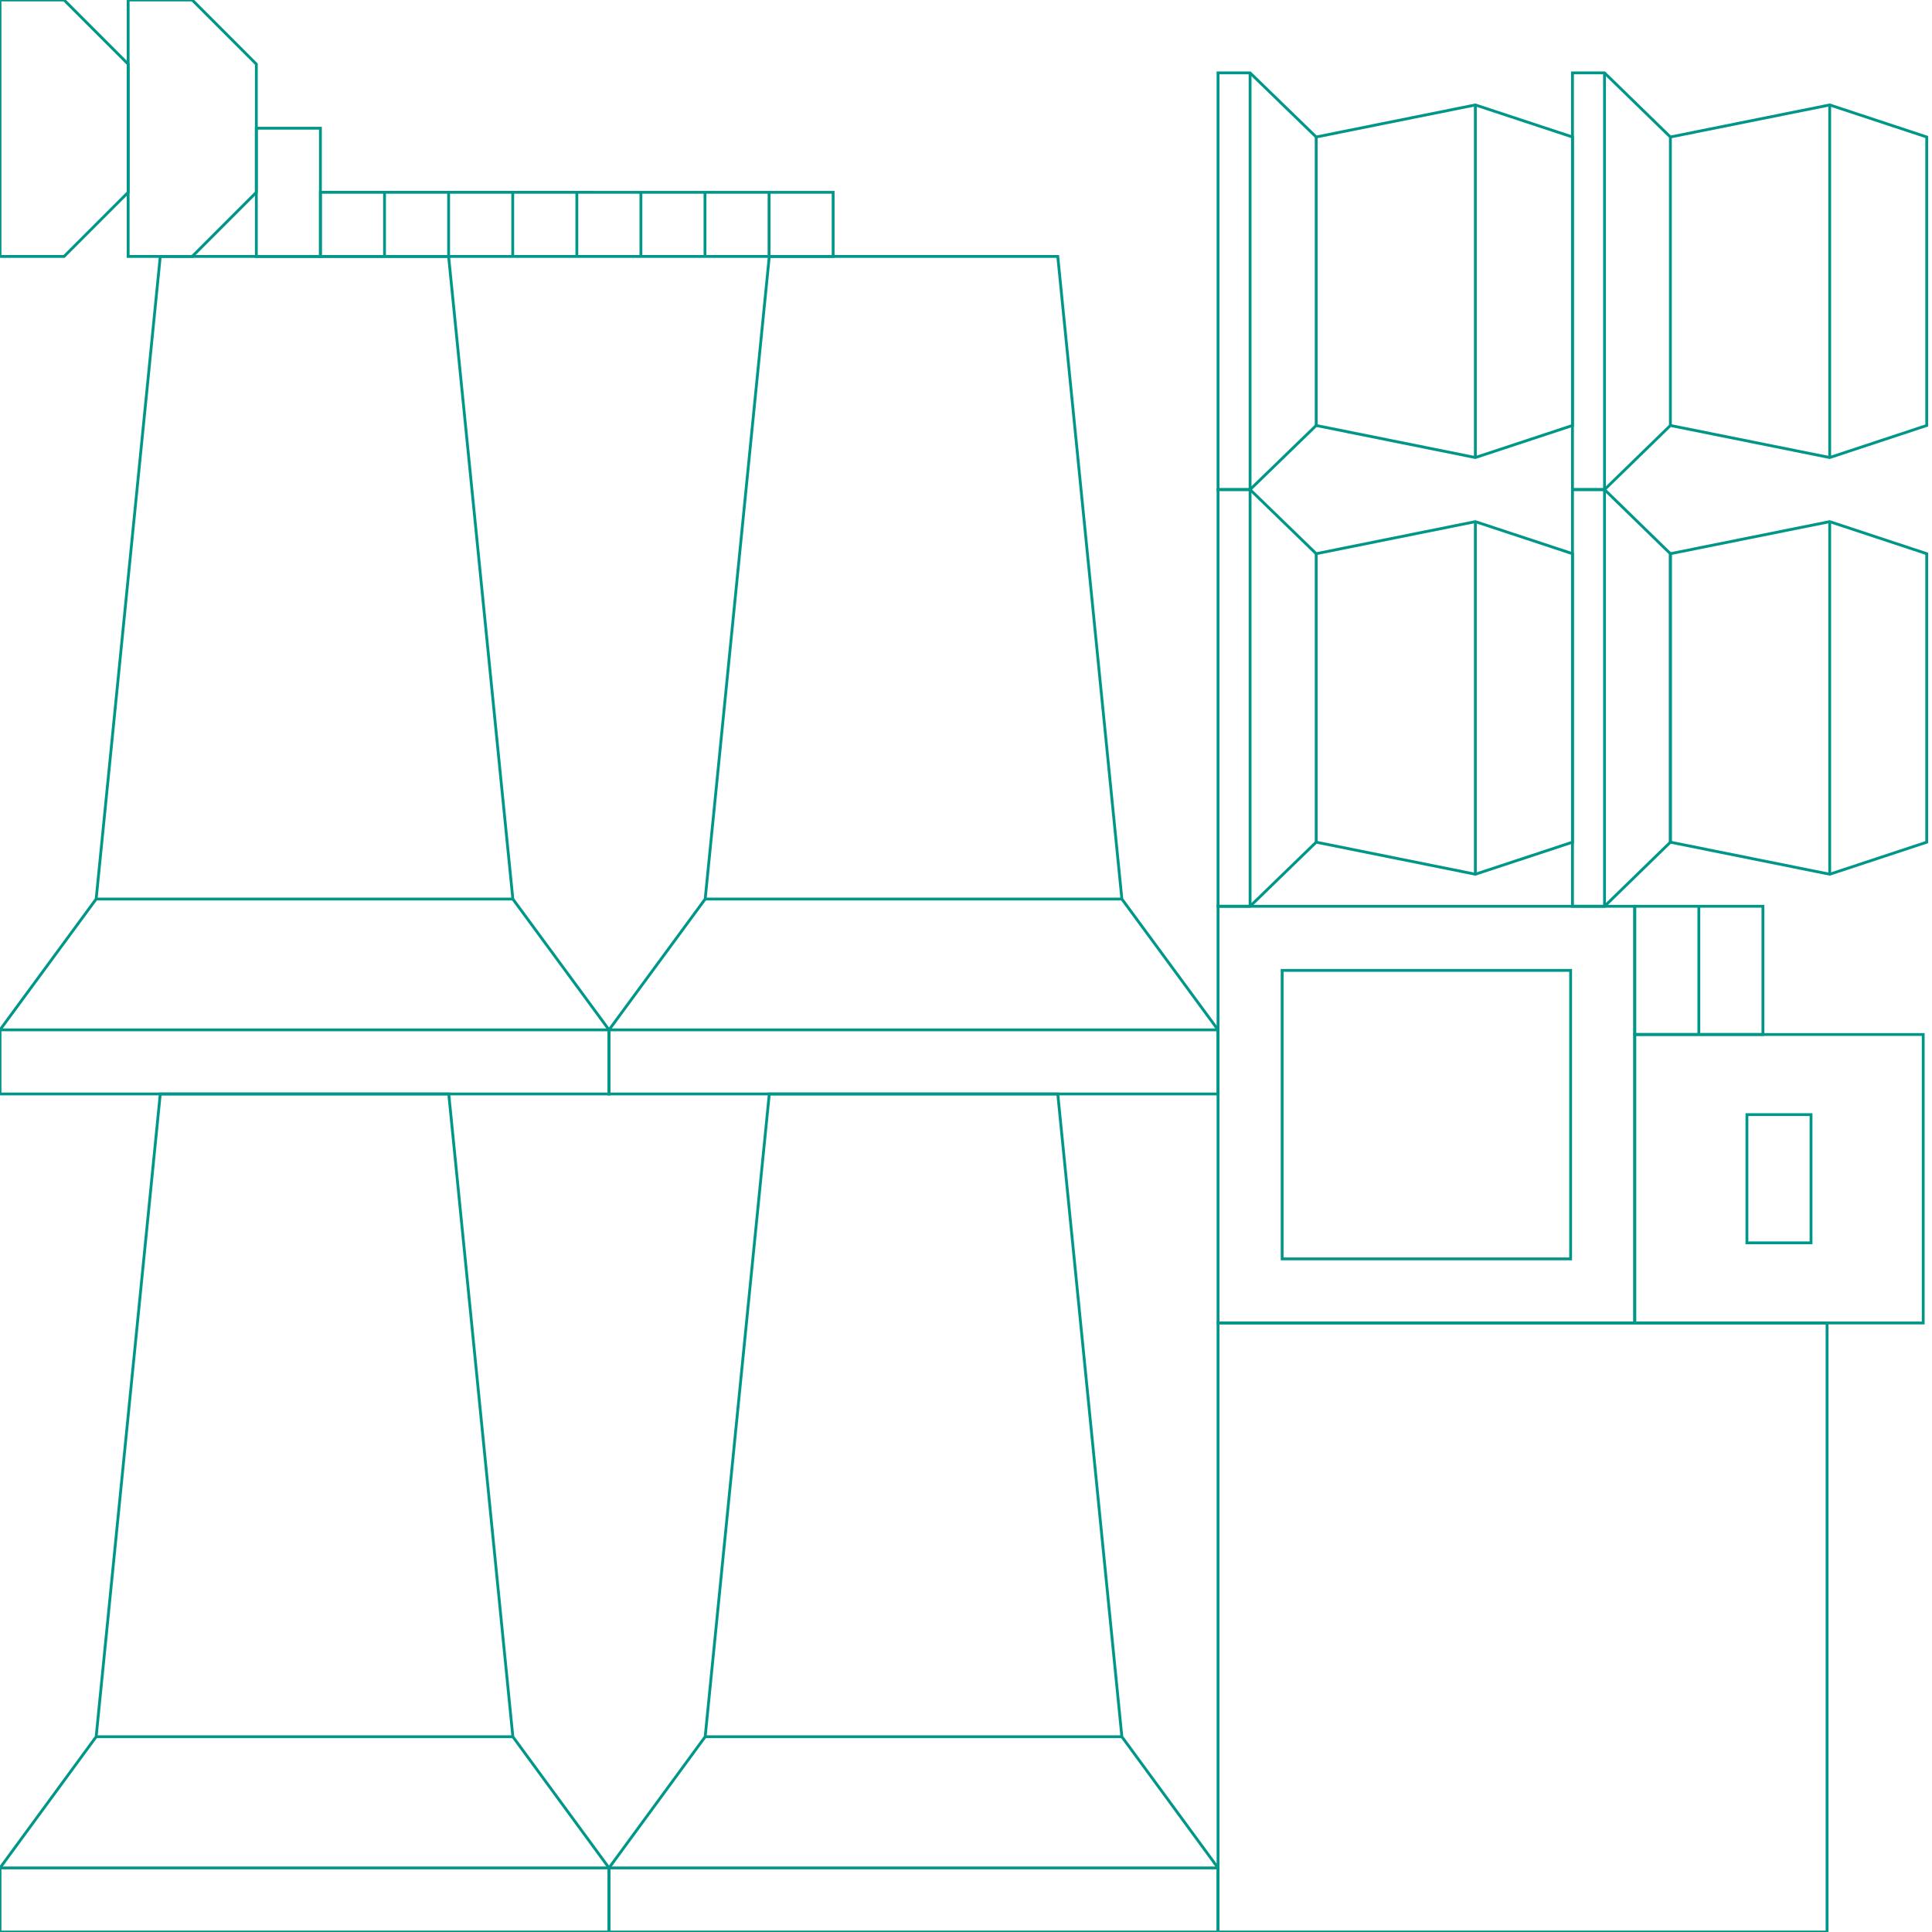 <?xml version="1.0" encoding="UTF-8" standalone="no"?>
<svg
   xmlns:dc="http://purl.org/dc/elements/1.1/"
   xmlns:cc="http://creativecommons.org/ns#"
   xmlns:rdf="http://www.w3.org/1999/02/22-rdf-syntax-ns#"
   xmlns:svg="http://www.w3.org/2000/svg"
   xmlns="http://www.w3.org/2000/svg"
   xmlns:sodipodi="http://sodipodi.sourceforge.net/DTD/sodipodi-0.dtd"
   xmlns:inkscape="http://www.inkscape.org/namespaces/inkscape"
   width="1024"
   height="1024"
   viewBox="0 0 1024 1024"
   version="1.1"
   id="svg220"
   sodipodi:docname="r9tpsOoR.svg"
   inkscape:version="1.0.1 (3bc2e813f5, 2020-09-07)">
  <defs
     id="defs224" />
  <sodipodi:namedview
     pagecolor="#ffffff"
     bordercolor="#666666"
     borderopacity="1"
     objecttolerance="10"
     gridtolerance="10"
     guidetolerance="10"
     inkscape:pageopacity="0"
     inkscape:pageshadow="2"
     inkscape:window-width="2482"
     inkscape:window-height="1411"
     id="namedview222"
     showgrid="false"
     inkscape:zoom="0.58771701"
     inkscape:cx="105.66965"
     inkscape:cy="209.22159"
     inkscape:window-x="69"
     inkscape:window-y="-9"
     inkscape:window-maximized="1"
     inkscape:current-layer="layer1" />
  <desc
     id="desc2">, (Blender 2.91.0)</desc>
  <g
     inkscape:groupmode="layer"
     id="layer1"
     inkscape:label="uv"
     style="display:inline">
    <path
       style="fill:none;stroke:#009688;stroke-width:1.5;stroke-linecap:butt;stroke-linejoin:miter;stroke-opacity:1;stroke-miterlimit:4;stroke-dasharray:none"
       d="M 645.586,701.207 H 968.379 V 1024 H 645.585 Z"
       id="path1052" />
    <path
       style="fill:none;stroke:#009688;stroke-width:1.5;stroke-linecap:butt;stroke-linejoin:miter;stroke-opacity:1;stroke-miterlimit:4;stroke-dasharray:none"
       d="M 645.586,480.349 V 701.207 H 866.444 V 480.349 Z"
       id="path1054" />
    <path
       style="fill:none;stroke:#009688;stroke-width:1.5;stroke-linecap:butt;stroke-linejoin:miter;stroke-opacity:1;stroke-miterlimit:4;stroke-dasharray:none"
       d="M 679.564,514.327 V 667.229 H 832.466 V 514.327 Z"
       id="path1056" />
    <path
       style="fill:none;stroke:#009688;stroke-width:1.5;stroke-linecap:butt;stroke-linejoin:miter;stroke-opacity:1;stroke-miterlimit:4;stroke-dasharray:none"
       d="m 866.443,548.306 152.902,-0.001 V 701.207 H 866.443 Z"
       id="path1058" />
    <path
       style="fill:none;stroke:#009688;stroke-width:1.5;stroke-linecap:butt;stroke-linejoin:miter;stroke-opacity:1;stroke-miterlimit:4;stroke-dasharray:none"
       d="m 925.905,590.778 v 67.956 h 33.979 v -67.956 z"
       id="path1060" />
    <path
       style="fill:none;stroke:#009688;stroke-width:1.5;stroke-linecap:butt;stroke-linejoin:miter;stroke-opacity:1;stroke-miterlimit:4;stroke-dasharray:none"
       d="m 866.444,480.349 67.943,0.001 v 67.956 l -67.944,-0.001 z"
       id="path1062" />
    <path
       style="fill:none;stroke:#009688;stroke-width:1.5;stroke-linecap:butt;stroke-linejoin:miter;stroke-opacity:1;stroke-miterlimit:4;stroke-dasharray:none"
       d="m 900.422,480.35 v 67.956"
       id="path1064" />
    <path
       style="fill:none;stroke:#009688;stroke-width:1.5;stroke-linecap:butt;stroke-linejoin:miter;stroke-opacity:1;stroke-miterlimit:4;stroke-dasharray:none"
       d="m 833.449,259.491 h 16.983 l 34.906,33.978 v 152.902 l -34.906,33.978 h -16.983 z"
       id="path1066" />
    <path
       style="fill:none;stroke:#009688;stroke-width:1.5;stroke-linecap:butt;stroke-linejoin:miter;stroke-opacity:1;stroke-miterlimit:4;stroke-dasharray:none"
       d="M 850.432,259.491 V 480.349"
       id="path1068" />
    <path
       style="fill:none;stroke:#009688;stroke-width:1.5;stroke-linecap:butt;stroke-linejoin:miter;stroke-opacity:1;stroke-miterlimit:4;stroke-dasharray:none"
       d="m 885.338,446.371 84.443,16.989 51.418,-16.989 V 293.469 l -51.418,-16.989 -84.443,16.989 z"
       id="path1070" />
    <path
       style="fill:none;stroke:#009688;stroke-width:1.5;stroke-linecap:butt;stroke-linejoin:miter;stroke-opacity:1;stroke-miterlimit:4;stroke-dasharray:none"
       d="M 969.781,463.36 V 276.48"
       id="path1072" />
    <path
       style="fill:none;stroke:#009688;stroke-width:1.5;stroke-linecap:butt;stroke-linejoin:miter;stroke-opacity:1;stroke-miterlimit:4;stroke-dasharray:none"
       d="m 969.781,55.622 v 186.88"
       id="path1074" />
    <path
       style="fill:none;stroke:#009688;stroke-width:1.5;stroke-linecap:butt;stroke-linejoin:miter;stroke-opacity:1;stroke-miterlimit:4;stroke-dasharray:none"
       d="M 885.338,225.513 V 72.611"
       id="path1076" />
    <path
       style="fill:none;stroke:#009688;stroke-width:1.5;stroke-linecap:butt;stroke-linejoin:miter;stroke-opacity:1;stroke-miterlimit:4;stroke-dasharray:none"
       d="M 850.432,38.633 V 259.491"
       id="path1078" />
    <path
       style="fill:none;stroke:#009688;stroke-width:1.5;stroke-linecap:butt;stroke-linejoin:miter;stroke-opacity:1;stroke-miterlimit:4;stroke-dasharray:none"
       d="M 833.449,259.491 V 38.633 h 16.983 l 34.906,33.978 84.443,-16.989 51.418,16.989 v 152.902 l -51.418,16.989 -84.443,-16.989 -34.906,33.978 z"
       id="path1080" />
    <path
       style="fill:none;stroke:#009688;stroke-width:1.5;stroke-linecap:butt;stroke-linejoin:miter;stroke-opacity:1;stroke-miterlimit:4;stroke-dasharray:none"
       d="M 662.566,38.633 V 259.49"
       id="path1082" />
    <path
       style="fill:none;stroke:#009688;stroke-width:1.5;stroke-linecap:butt;stroke-linejoin:miter;stroke-opacity:1;stroke-miterlimit:4;stroke-dasharray:none"
       d="M 697.605,72.611 V 225.513"
       id="path1084" />
    <path
       style="fill:none;stroke:#009688;stroke-width:1.5;stroke-linecap:butt;stroke-linejoin:miter;stroke-opacity:1;stroke-miterlimit:4;stroke-dasharray:none"
       d="m 781.969,55.622 v 186.88"
       id="path1086" />
    <path
       style="fill:none;stroke:#009688;stroke-width:1.5;stroke-linecap:butt;stroke-linejoin:miter;stroke-opacity:1;stroke-miterlimit:4;stroke-dasharray:none"
       d="M 645.586,38.633 V 259.49 l 16.98,10e-4 35.039,-33.978 84.364,16.989 51.48,-16.989 V 72.611 L 781.969,55.622 697.605,72.611 662.566,38.633 Z"
       id="path1088" />
    <path
       style="fill:none;stroke:#009688;stroke-width:1.5;stroke-linecap:butt;stroke-linejoin:miter;stroke-opacity:1;stroke-miterlimit:4;stroke-dasharray:none"
       d="m 645.586,259.491 v 220.858 h 16.98 l 35.039,-33.979 84.364,16.989 51.48,-16.989 V 293.469 l -51.48,-16.99 -84.364,16.99 -35.039,-33.978 z"
       id="path1090" />
    <path
       style="fill:none;stroke:#009688;stroke-width:1.5;stroke-linecap:butt;stroke-linejoin:miter;stroke-opacity:1;stroke-miterlimit:4;stroke-dasharray:none"
       d="M 662.566,259.491 V 480.349"
       id="path1092" />
    <path
       style="fill:none;stroke:#009688;stroke-width:1.5;stroke-linecap:butt;stroke-linejoin:miter;stroke-opacity:1;stroke-miterlimit:4;stroke-dasharray:none"
       d="M 697.605,293.469 V 446.37"
       id="path1094" />
    <path
       style="fill:none;stroke:#009688;stroke-width:1.5;stroke-linecap:butt;stroke-linejoin:miter;stroke-opacity:1;stroke-miterlimit:4;stroke-dasharray:none"
       d="m 781.969,276.479 v 186.88"
       id="path1096" />
    <path
       style="fill:none;stroke:#009688;stroke-width:1.5;stroke-linecap:butt;stroke-linejoin:miter;stroke-opacity:1;stroke-miterlimit:4;stroke-dasharray:none"
       d="M 0,990.039 H 322.793"
       id="path1098" />
    <path
       style="fill:none;stroke:#009688;stroke-width:1.5;stroke-linecap:butt;stroke-linejoin:miter;stroke-opacity:1;stroke-miterlimit:4;stroke-dasharray:none"
       d="M 50.967,920.501 H 271.826"
       id="path1100" />
    <path
       style="fill:none;stroke:#009688;stroke-width:1.5;stroke-linecap:butt;stroke-linejoin:miter;stroke-opacity:1;stroke-miterlimit:4;stroke-dasharray:none"
       d="M 373.76,920.501 H 594.618"
       id="path1102" />
    <path
       style="fill:none;stroke:#009688;stroke-width:1.5;stroke-linecap:butt;stroke-linejoin:miter;stroke-opacity:1;stroke-miterlimit:4;stroke-dasharray:none"
       d="M 322.793,990.039 H 645.585"
       id="path1104" />
    <path
       style="fill:none;stroke:#009688;stroke-width:1.5;stroke-linecap:butt;stroke-linejoin:miter;stroke-opacity:1;stroke-miterlimit:4;stroke-dasharray:none"
       d="M 50.967,476.505 H 271.825"
       id="path1106" />
    <path
       style="fill:none;stroke:#009688;stroke-width:1.5;stroke-linecap:butt;stroke-linejoin:miter;stroke-opacity:1;stroke-miterlimit:4;stroke-dasharray:none"
       d="M 373.76,476.505 H 594.619"
       id="path1108" />
    <path
       style="fill:none;stroke:#009688;stroke-width:1.5;stroke-linecap:butt;stroke-linejoin:miter;stroke-opacity:1;stroke-miterlimit:4;stroke-dasharray:none"
       d="M 322.793,545.848 H 645.586"
       id="path1110" />
    <path
       style="fill:none;stroke:#009688;stroke-width:1.5;stroke-linecap:butt;stroke-linejoin:miter;stroke-opacity:1;stroke-miterlimit:4;stroke-dasharray:none"
       d="M 0,545.848 H 322.793"
       id="path1112" />
    <path
       style="fill:none;stroke:#009688;stroke-width:1.5;stroke-linecap:butt;stroke-linejoin:miter;stroke-opacity:1;stroke-miterlimit:4;stroke-dasharray:none"
       d="M 0,135.913 H 33.965 L 67.93,101.935 V 33.979 L 33.965,0 H 0 Z"
       id="path1114" />
    <path
       style="fill:none;stroke:#009688;stroke-width:1.5;stroke-linecap:butt;stroke-linejoin:miter;stroke-opacity:1;stroke-miterlimit:4;stroke-dasharray:none"
       d="m 67.93,0 v 135.913 h 33.965 l 33.964,-33.978 V 33.978 L 101.895,0 Z"
       id="path1118" />
    <path
       style="fill:none;stroke:#009688;stroke-width:1.5;stroke-linecap:butt;stroke-linejoin:miter;stroke-opacity:1;stroke-miterlimit:4;stroke-dasharray:none"
       d="m 135.859,67.956 h 33.965 v 67.957 h -33.965 z"
       id="path1122" />
    <path
       style="fill:none;stroke:#009688;stroke-width:1.5;stroke-linecap:butt;stroke-linejoin:miter;stroke-opacity:1;stroke-miterlimit:4;stroke-dasharray:none"
       d="m 169.826,101.934 271.756,0.001 v 33.978 H 169.826 Z"
       id="path1124" />
    <path
       style="fill:none;stroke:#009688;stroke-width:1.5;stroke-linecap:butt;stroke-linejoin:miter;stroke-opacity:1;stroke-miterlimit:4;stroke-dasharray:none"
       d="m 203.804,101.934 v 33.979"
       id="path1126" />
    <path
       style="fill:none;stroke:#009688;stroke-width:1.5;stroke-linecap:butt;stroke-linejoin:miter;stroke-opacity:1;stroke-miterlimit:4;stroke-dasharray:none"
       d="m 237.782,101.934 v 33.979"
       id="path1128" />
    <path
       style="fill:none;stroke:#009688;stroke-width:1.5;stroke-linecap:butt;stroke-linejoin:miter;stroke-opacity:1;stroke-miterlimit:4;stroke-dasharray:none"
       d="m 271.761,101.934 -0.001,33.979"
       id="path1130" />
    <path
       style="fill:none;stroke:#009688;stroke-width:1.5;stroke-linecap:butt;stroke-linejoin:miter;stroke-opacity:1;stroke-miterlimit:4;stroke-dasharray:none"
       d="m 305.738,101.934 v 33.979"
       id="path1132" />
    <path
       style="fill:none;stroke:#009688;stroke-width:1.5;stroke-linecap:butt;stroke-linejoin:miter;stroke-opacity:1;stroke-miterlimit:4;stroke-dasharray:none"
       d="m 339.699,101.934 v 33.979"
       id="path1134" />
    <path
       style="fill:none;stroke:#009688;stroke-width:1.5;stroke-linecap:butt;stroke-linejoin:miter;stroke-opacity:1;stroke-miterlimit:4;stroke-dasharray:none"
       d="m 373.66,101.935 v 33.978"
       id="path1136" />
    <path
       style="fill:none;stroke:#009688;stroke-width:1.5;stroke-linecap:butt;stroke-linejoin:miter;stroke-opacity:1;stroke-miterlimit:4;stroke-dasharray:none"
       d="m 407.621,101.935 v 33.978"
       id="path1138" />
    <path
       style="fill:none;stroke:#009688;stroke-width:1.5;stroke-linecap:butt;stroke-linejoin:miter;stroke-opacity:1;stroke-miterlimit:4;stroke-dasharray:none"
       d="M 84.945,135.913 50.967,476.505 0,545.848 v 33.965 H 322.793 V 545.848 L 271.825,476.505 237.782,135.913 Z"
       id="path1140" />
    <path
       style="fill:none;stroke:#009688;stroke-width:1.5;stroke-linecap:butt;stroke-linejoin:miter;stroke-opacity:1;stroke-miterlimit:4;stroke-dasharray:none"
       d="m 407.738,135.913 -33.978,340.592 -50.967,69.343 v 33.965 H 645.586 V 545.848 L 594.619,476.505 560.641,135.913 Z"
       id="path1142" />
    <path
       style="fill:none;stroke:#009688;stroke-width:1.5;stroke-linecap:butt;stroke-linejoin:miter;stroke-opacity:1;stroke-miterlimit:4;stroke-dasharray:none"
       d="M 84.945,579.813 50.967,920.501 0,990.039 V 1024 H 322.793 V 990.039 L 271.826,920.501 237.848,579.813 Z"
       id="path1144" />
    <path
       style="fill:none;stroke:#009688;stroke-width:1.5;stroke-linecap:butt;stroke-linejoin:miter;stroke-opacity:1;stroke-miterlimit:4;stroke-dasharray:none"
       d="M 407.738,579.813 373.76,920.501 322.793,990.039 V 1024 H 645.585 V 990.039 L 594.618,920.501 560.64,579.813 Z"
       id="path1146" />
  </g>
</svg>
